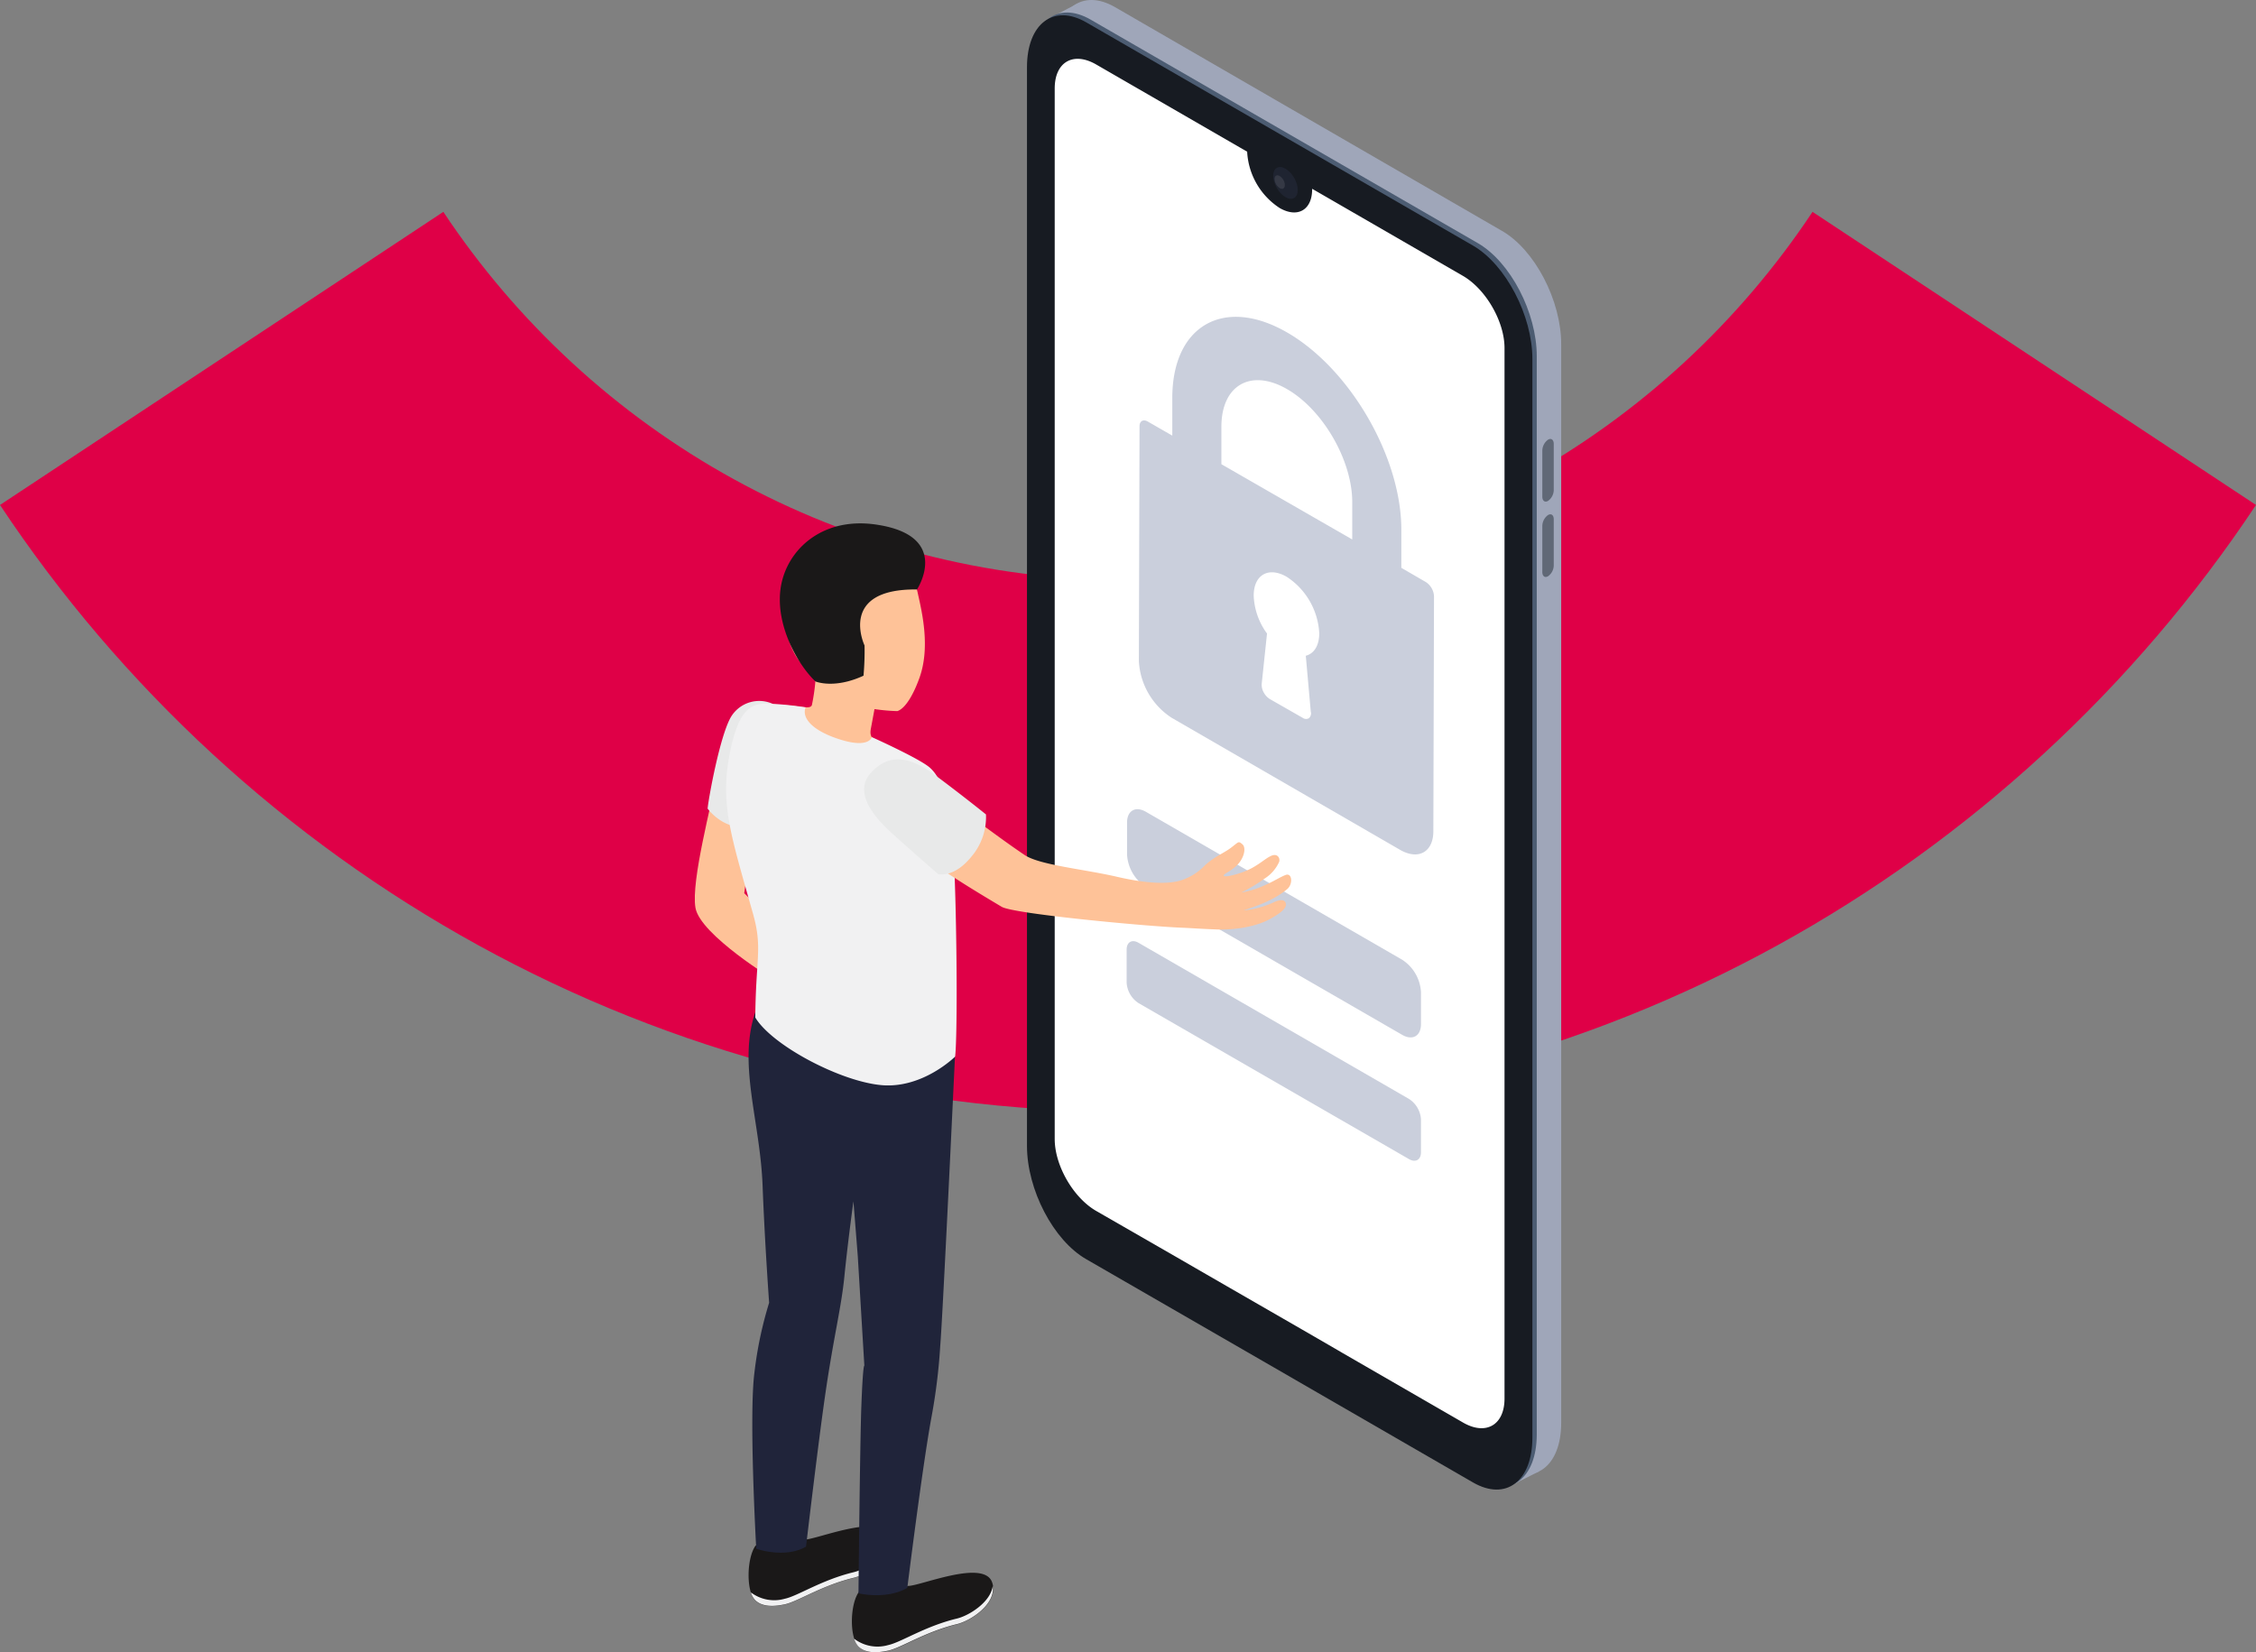 <svg xmlns="http://www.w3.org/2000/svg" width="982.307" height="719.616" viewBox="0 0 982.307 719.616">
  <rect x="0" y="0" width="982.307" height="719.616" fill="#808080" stroke="none"/>
  <g id="Ilustração" transform="translate(-48.847 -186.747)">
    <path id="Caminho_78" data-name="Caminho 78" d="M1304.588,693.241c-64.1,96.547-173.669,160.426-298.056,160.426S772.521,789.788,708.413,693.241L515.376,820.889c105.535,159.068,286.279,264.264,491.156,264.264,204.826,0,385.5-105.2,491.15-264.264Z" transform="translate(-466.529 -414.232)" fill="#df0047"/>
    <g id="Grupo_3" data-name="Grupo 3" transform="translate(633.691 160.185)">
      <path id="Caminho_52" data-name="Caminho 52" d="M-13.334,665.6-181.767,568.37c-14.347-8.2-25.845-30.334-25.845-49.354V49.195c0-19.02,11.58-27.772,25.845-19.532l168.433,97.416c14.347,8.2,25.845,30.334,25.845,49.353v469.76C12.511,665.109.931,673.841-13.334,665.6Z" transform="translate(82.419 0)" fill="#9fa6b9"/>
      <path id="Caminho_53" data-name="Caminho 53" d="M-111.412,357.168l13.343-6.743-12.789-21.93Z" transform="translate(183.387 316.897)" fill="#9fa6b9"/>
      <path id="Caminho_54" data-name="Caminho 54" d="M-208.862,33.7l12.277-6.436-2.48,18.1Z" transform="translate(81.107 0.737)" fill="#9fa6b9"/>
      <path id="Caminho_55" data-name="Caminho 55" d="M-18.535,668.179l-168.413-97.231c-14.347-8.2-25.825-30.334-25.825-49.354V51.855c0-19.02,11.56-27.772,25.825-19.532l168.413,97.231c14.347,8.2,25.825,30.334,25.825,49.353v469.76C7.187,667.687-4.372,676.419-18.535,668.179Z" transform="translate(77.003 2.792)" fill="#4c5c72"/>
      <path id="Caminho_56" data-name="Caminho 56" d="M6.36,179.5V649.216c0,19.041-11.56,27.772-25.825,19.553L-85.5,630.627-106,618.78l-81.88-47.242c-14.347-8.2-25.824-30.334-25.824-49.374V52.445c0-18.958,11.56-27.772,25.824-19.553l168.413,97.231C-5.261,138.362,6.36,160.559,6.36,179.5Z" transform="translate(76.027 3.411)" fill="#171b22"/>
      <path id="Caminho_57" data-name="Caminho 57" d="M-11.956,165.014v457.5c0,11.518-8.1,16.212-18.077,10.432l-52.653-30.4-4.591-2.685-1.558-.9-11.375-6.579-32.937-18.979h0l-13.671-7.891-5.493-3.177L-189.755,540.8c-9.981-5.759-18.057-19.8-18.057-31.317V51.98c0-11.539,8.075-16.212,18.057-10.453l65.75,37.978v.184a31.173,31.173,0,0,0,14.183,24.369c7.788,4.448,14.1.84,14.1-8.2v-.2l65.75,37.978C-20.051,139.456-11.956,153.475-11.956,165.014Z" transform="translate(82.209 13.119)" fill="#fff"/>
      <ellipse id="Elipse_1" data-name="Elipse 1" cx="4.381" cy="7.568" rx="4.381" ry="7.568" transform="translate(-32.69 101.85) rotate(-29.887)" fill="#1f2431"/>
      <path id="Caminho_58" data-name="Caminho 58" d="M-158.847,69.389a4.986,4.986,0,0,1-2.255-3.956c0-1.435,1-2.05,2.234-1.291a4.916,4.916,0,0,1,2.234,3.874C-156.634,69.533-157.638,70.107-158.847,69.389Z" transform="translate(131.234 39.099)" fill="#fff" opacity="0.1" style="isolation: isolate"/>
      <path id="Caminho_59" data-name="Caminho 59" d="M-101.722,146.8h0c-1.373.8-2.5,0-2.5-1.886V124.893a6,6,0,0,1,2.5-4.755h0c1.373-.779,2.48,0,2.48,1.886v20.024A5.948,5.948,0,0,1-101.722,146.8Z" transform="translate(190.933 97.9)" fill="#606876"/>
      <path id="Caminho_60" data-name="Caminho 60" d="M-101.722,162.813h0c-1.373.8-2.5,0-2.5-1.865V140.9a6,6,0,0,1,2.5-4.755h0c1.373-.779,2.48,0,2.48,1.886v20.024A5.925,5.925,0,0,1-101.722,162.813Z" transform="translate(190.933 114.703)" fill="#606876"/>
      <path id="Caminho_61" data-name="Caminho 61" d="M-72.665,264.046a17.992,17.992,0,0,1,8.2,14.1V292.1c0,5.185-3.689,7.276-8.2,4.653l-111.578-64.4a18,18,0,0,1-8.2-14.1V204.3c0-5.185,3.71-7.276,8.2-4.673Z" transform="translate(98.341 180.469)" fill="#cacfdc"/>
      <g id="Men_2" data-name="Men 2" transform="translate(-282.312 254.488)">
        <path id="Caminho_62" data-name="Caminho 62" d="M-275.521,192.825c-.922,8.034-10.514,42.713-8.465,54.58s34.843,31.768,34.843,31.768l4.55-20.352-18.159-17.77,4.919-33.674Z" transform="translate(284.272 -79.985)" fill="#fec298"/>
        <path id="Caminho_63" data-name="Caminho 63" d="M-253.063,176.824a14.346,14.346,0,0,0-18.241,5.513c-4.816,7.993-9.817,35.376-10.248,40.048,0,0,6.764,9.346,16.909,7.788Z" transform="translate(287.126 -98.17)" fill="#e8e9e9"/>
        <path id="Caminho_64" data-name="Caminho 64" d="M-247.81,369.04a28.067,28.067,0,0,0,21.295-2.562c5.124.164,32.793-11.7,36.605-1.742,3.3,8.731-8.711,16.806-15.126,18.446-14,3.382-24.349,10.371-29.985,11.56-4.1.881-9.612,1.455-12.953-1.824C-252.073,388.88-251.724,374.246-247.81,369.04Z" transform="translate(319.298 96.264)" fill="#1a1818"/>
        <path id="Caminho_65" data-name="Caminho 65" d="M-235.635,389.308c5.636-1.189,15.987-8.2,29.985-11.56,5.39-1.312,14.654-7.194,15.577-14.2,1.25,8.034-9.592,15.167-15.577,16.622-14,3.382-24.349,10.371-29.985,11.56-4.1.881-9.612,1.455-12.953-1.824a8.317,8.317,0,0,1-1.824-3.361A16.731,16.731,0,0,0-235.635,389.308Z" transform="translate(319.81 99.197)" fill="#f1f1f2"/>
        <path id="Caminho_66" data-name="Caminho 66" d="M-269.741,359.195a28.061,28.061,0,0,0,21.172-2.562c5.124.164,32.793-11.723,36.605-1.742,3.3,8.731-8.69,16.806-15.105,18.446-14.019,3.382-24.369,10.371-30.006,11.56-4.1.881-9.612,1.455-12.953-1.845C-274,378.994-273.655,364.4-269.741,359.195Z" transform="translate(296.262 85.921)" fill="#1a1818"/>
        <path id="Caminho_67" data-name="Caminho 67" d="M-257.575,379.458c5.636-1.189,15.987-8.2,30.006-11.56,5.37-1.312,14.634-7.194,15.556-14.2,1.25,8.034-9.571,15.167-15.556,16.622-14.019,3.382-24.369,10.371-30.006,11.56-4.1.881-9.613,1.455-12.953-1.845a8.1,8.1,0,0,1-1.824-3.341A16.731,16.731,0,0,0-257.575,379.458Z" transform="translate(296.782 88.859)" fill="#f1f1f2"/>
        <path id="Caminho_68" data-name="Caminho 68" d="M-270.293,398.55a168.634,168.634,0,0,1,6.395-30.375s-1.906-26.193-2.849-51.034c-1.086-28.2-10.883-53.022-3.156-75.506l86.922,19.348s-5.267,112.4-6.415,126.007a254.585,254.585,0,0,1-3.915,31.563c-3.976,21.807-10.412,73.784-10.412,73.784-9.2,5.329-21.274,2.378-21.274,2.378s.656-65.586,1.25-81.368c.717-19.184,1.312-17.729,1.312-17.729l-2.869-47.816-1.886-23.8s-2.418,17.462-3.976,33.059c-1.373,13.589-4.653,25.906-8.321,51.239-3.177,21.971-8.342,66.078-8.342,66.078-9.2,5.349-21.684.922-21.684.922S-272.773,417.59-270.293,398.55Z" transform="translate(296.261 -28.756)" fill="#20243a"/>
        <path id="Caminho_69" data-name="Caminho 69" d="M-263.5,214.561c6.62.307,11.56,2.05,12.3,0a84.374,84.374,0,0,0,1.517-10.35c-.758-1.927-1.414-4-1.414-4-8.321-5.1-10.945-14.1-12.051-24.595-1.865-17.893,7.809-33.551,25.7-35.437,16.827-1.742,29.206,10.084,32.506,26.316,1.783,8.014,5.329,23.16.533,36.339-2.664,7.378-6.149,13.22-9.571,14.347a84.876,84.876,0,0,1-9.961-.881h0s-.9,4.96-1.517,8.2-.369,4.878,5.985,8.793-9.612,11.949-20.024,11.17-22.053-6.907-25.23-13.753C-268.36,223.21-268.053,214.335-263.5,214.561Z" transform="translate(302.178 -135.416)" fill="#fec298"/>
        <path id="Caminho_70" data-name="Caminho 70" d="M-242.985,177.688c-1.845,4.591,2.828,10.248,15.269,14.1s13.548-1.127,13.548-1.127,18.241,8.2,24.185,12.461c7.481,5.226,10.781,20.332,11.785,45.828,1.168,29.514,1.271,73.292.287,80.855,0,0-13.958,13.9-31.809,12.441s-47.919-17.278-55.195-29.473c.184-25.886,3.218-30.088-.963-45.09-9.592-34.125-14.654-48.1-9.981-70.771,3.833-18.692,9.223-21.008,16.6-20.844A153.6,153.6,0,0,1-242.985,177.688Z" transform="translate(291.251 -97.579)" fill="#f1f1f2"/>
        <path id="Caminho_71" data-name="Caminho 71" d="M-140.264,234.076c-14.736-3.423-33.9-5.124-40.438-9.551-15.823-10.719-28.837-21.52-38.429-27.054-11.314-6.538-15.823-5.144-21.93-2.951-7.173,2.6-7.727,11.109,4.53,21.336,14.511,12.072,25.988,19.409,45.89,31.256,5.206,3.095,63.086,8.506,78.416,9.1,4.1.164,7.214.451,15.126.758s17.073-1.23,22.894-4.345,7.44-5.165,7.317-6.62c-.143-1.824-1.824-2.3-4.653-1.168a40.165,40.165,0,0,1-13.835,3.853s6.313-2.05,9.961-3.751a39.8,39.8,0,0,0,9.08-5.534c2.623-2.214,2.152-7.276-.717-6.149s-4.816,2.664-10.248,4.98a39.685,39.685,0,0,1-9,2.644,73.893,73.893,0,0,0,10.248-6.149,16.622,16.622,0,0,0,6.149-7.05c.676-1.517-.512-4.345-3.894-2.541-3.054,1.6-6.149,4.919-12.5,7.091-4.571,1.558-8.014,2.05-7.645,1.127s3.115-1.619,6.026-4.653,3.792-7.419,2.05-8.854-1.455-1.127-4.775,1.414-7.071,3.771-11.457,7.727a25.051,25.051,0,0,1-10.1,6.477C-117.247,237.192-126.265,237.315-140.264,234.076Z" transform="translate(324.273 -80.122)" fill="#fec298"/>
        <path id="Caminho_72" data-name="Caminho 72" d="M-244.887,193.268c6.948-7.071,15.126-7.706,27.505,1.517s22.135,17.114,22.135,17.114a26.639,26.639,0,0,1-6.518,18.59c-7.645,9.305-14.347,7.378-14.347,7.378s-11.97-10.432-19.963-17.667S-253.475,201.979-244.887,193.268Z" transform="translate(322.032 -85.142)" fill="#e8e9e9"/>
        <path id="Caminho_73" data-name="Caminho 73" d="M-206.492,166.557s15.474-23.508-18.036-28.3c-24.164-3.443-39.7,12.072-41.483,28.94-1.722,16.089,8.2,32.793,15.351,39.434,3.484,1.25,11.006,2.05,20.885-2.521a120.369,120.369,0,0,0,.451-13.179S-241.088,166.126-206.492,166.557Z" transform="translate(303.231 -137.769)" fill="#1a1818"/>
      </g>
      <path id="Caminho_74" data-name="Caminho 74" d="M-64.95,209.4a7.849,7.849,0,0,1,3.525,6.149l-.287,102.335c0,9.018-6.436,12.687-14.347,8.2l-99.67-57.634a31.4,31.4,0,0,1-14.2-24.595l.287-102.335c0-2.255,1.619-3.177,3.566-2.05l10.7,6.149v-16.4c0-31.6,22.545-44.394,50.03-28.509s49.8,54.5,49.7,86.082v16.4Zm-32.076-18.446v-16.4c0-18.077-12.687-40.13-28.386-49.19S-153.962,123.6-154,141.661v16.4l57,32.793m-18.057,75.219-2.193-24.595c3.669-.943,5.862-4.509,5.862-9.8a31.3,31.3,0,0,0-14.2-24.595c-7.85-4.53-14.347-.881-14.347,8.2a29.732,29.732,0,0,0,5.8,16.519l-2.316,21.93a6.749,6.749,0,0,0,.861,3.689,7.676,7.676,0,0,0,2.664,2.91l14.347,8.2a2.485,2.485,0,0,0,2.664.164,2.854,2.854,0,0,0,.9-2.664" transform="translate(100.975 70.659)" fill="#cacfdc"/>
      <path id="Caminho_75" data-name="Caminho 75" d="M-69.661,295.206a11.388,11.388,0,0,1,5.288,8.936v14.347c0,3.279-2.357,4.612-5.206,2.972l-117.768-67.943a11.457,11.457,0,0,1-5.185-8.957V230.214c0-3.3,2.357-4.612,5.206-2.951Z" transform="translate(98.246 209.894)" fill="#cacfdc"/>
    </g>
  </g>
</svg>
